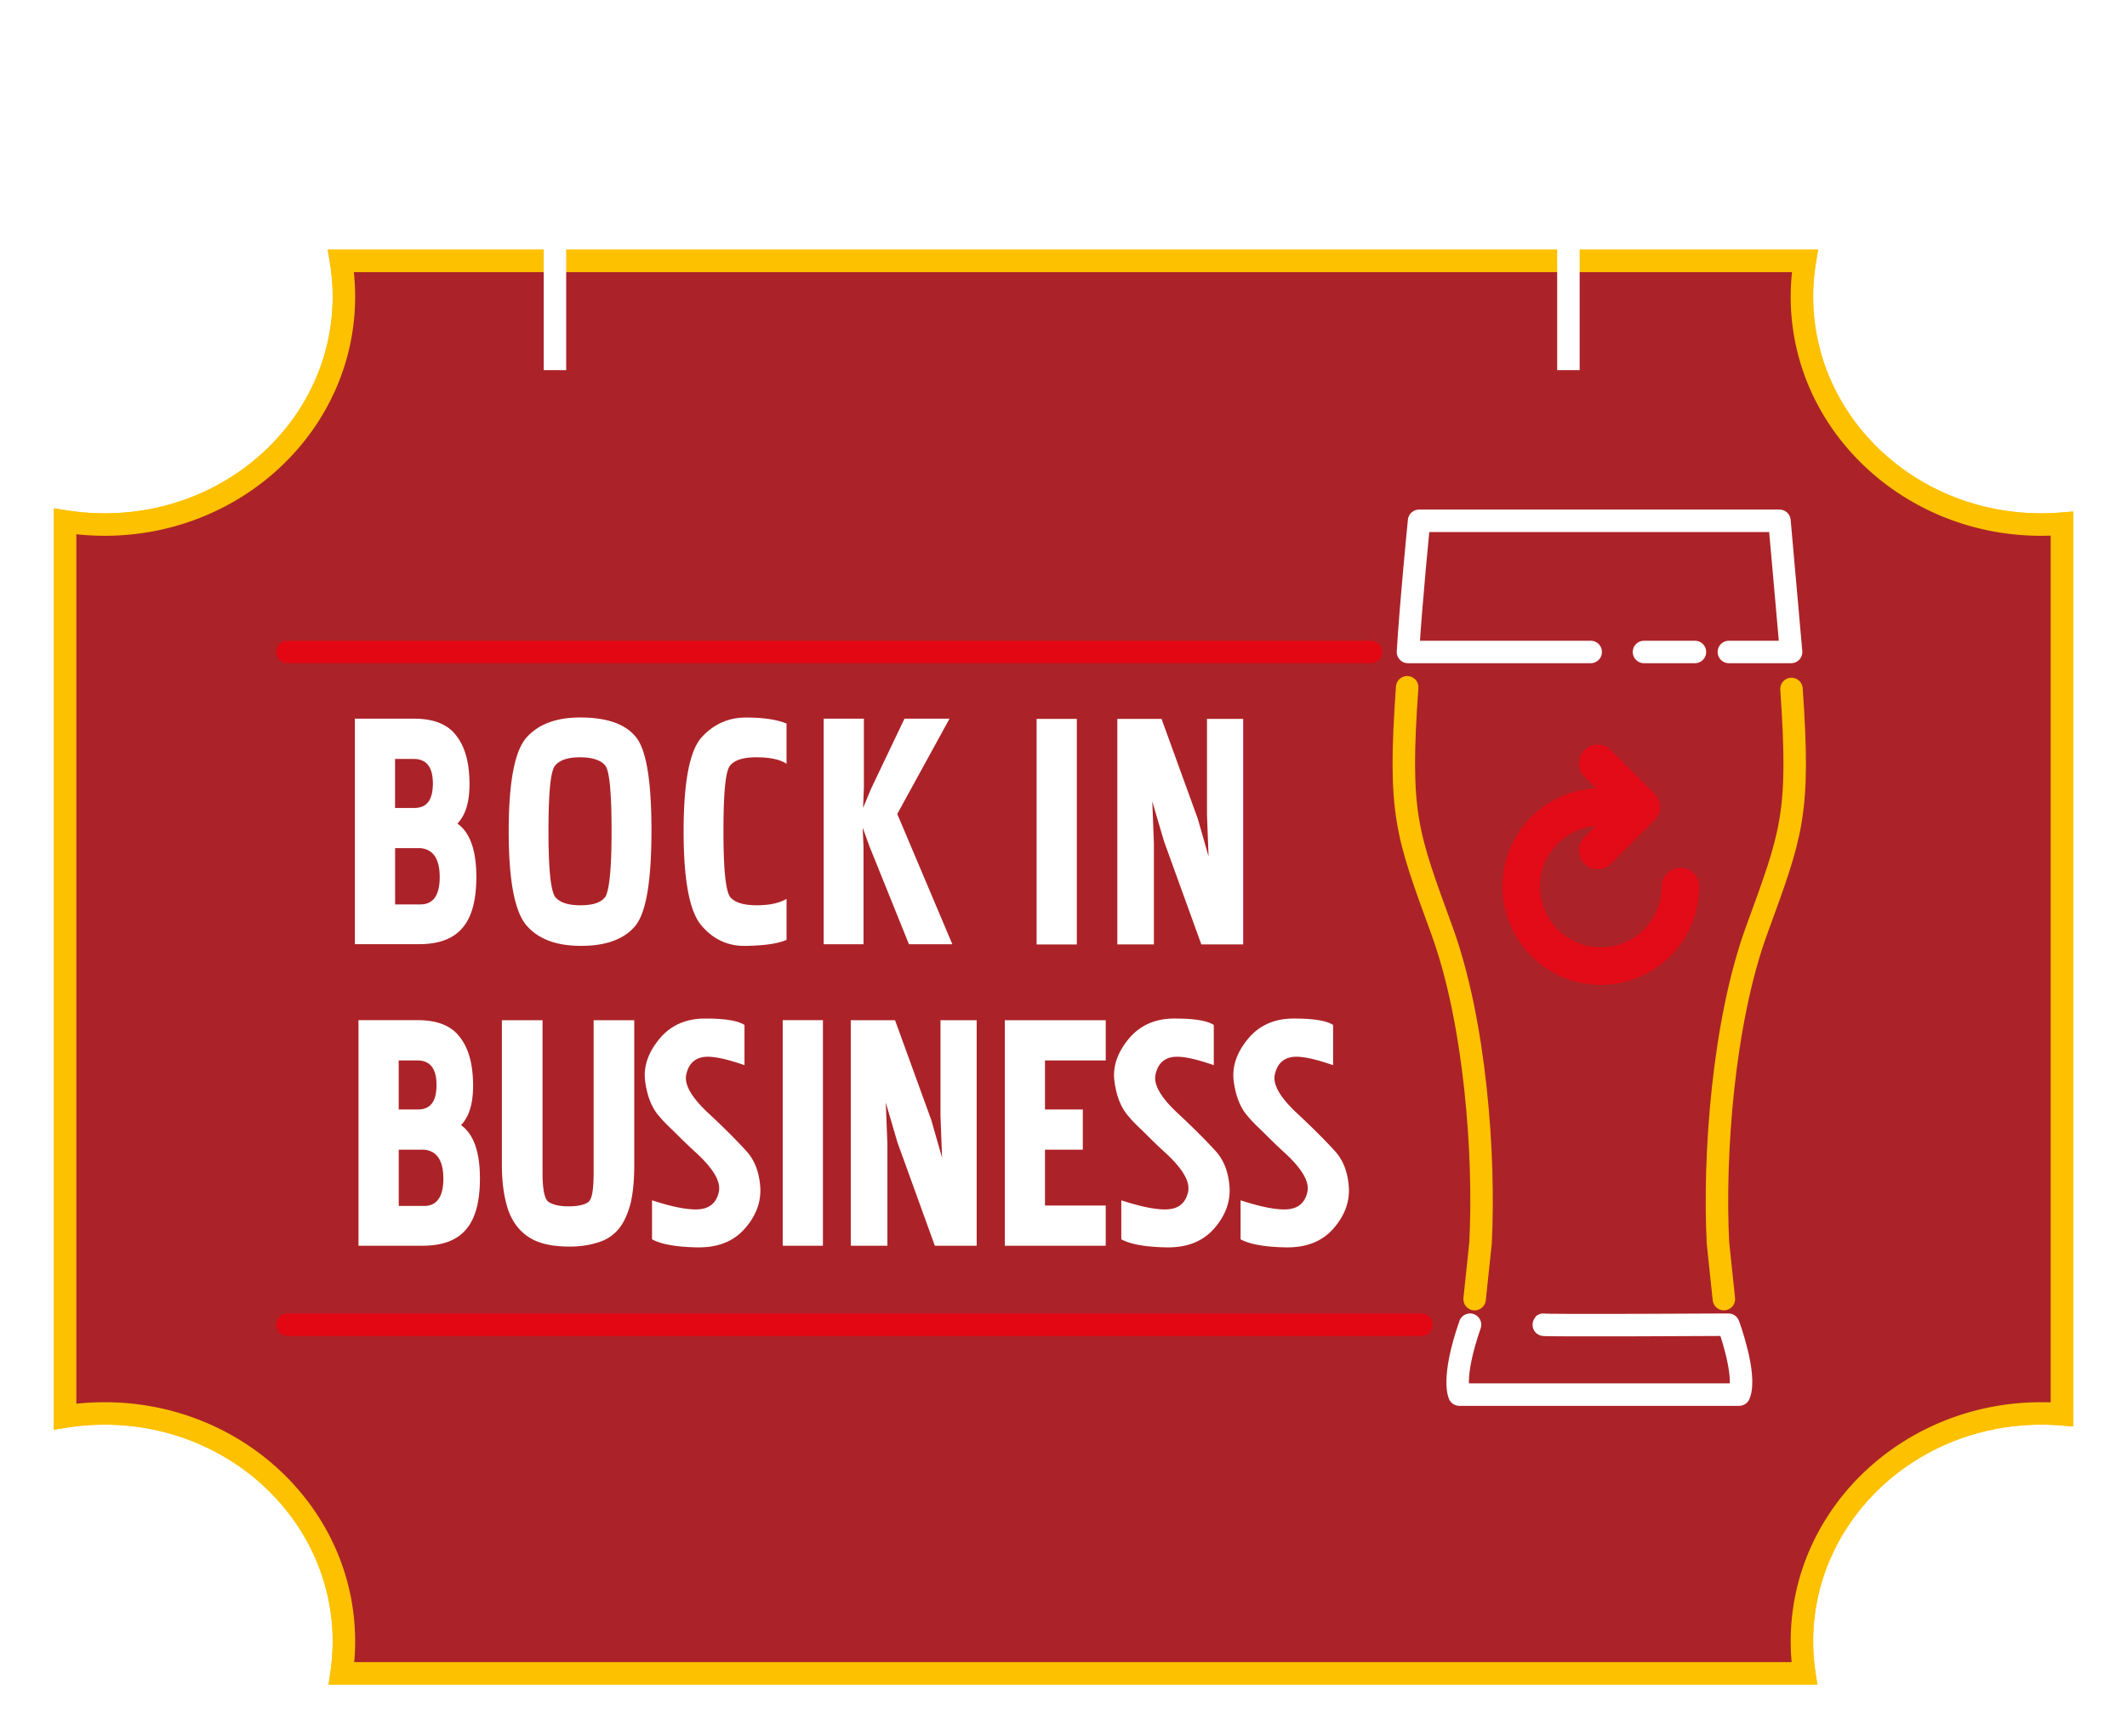 <svg width="196" height="160" fill="none" xmlns="http://www.w3.org/2000/svg"><g filter="url(#filter0_d)"><path fill-rule="evenodd" clip-rule="evenodd" d="M31.69 27.347c0 11.6-9.87 21.004-22.045 21.004A23.27 23.27 0 016 48.065v82.504a23.27 23.27 0 013.645-.286c12.176 0 22.046 9.404 22.046 21.004 0 1.001-.074 1.987-.216 2.951H166.26a20.247 20.247 0 01-.216-2.951c0-11.6 9.87-21.004 22.046-21.004.643 0 1.28.026 1.909.078V48.273c-.629.052-1.266.078-1.909.078-12.176 0-22.046-9.404-22.046-21.004 0-1.122.093-2.223.27-3.298H31.42a20.19 20.19 0 01.27 3.298z" fill="#fff"/><path d="M6 48.065l.162-1.022-1.197-.19v1.212H6zm0 82.504H4.965v1.212l1.197-.19L6 130.569zm25.475 23.669l-1.024-.151-.175 1.186h1.199v-1.035zm134.786 0v1.035h1.199l-.175-1.186-1.024.151zM190 130.361l-.084 1.031 1.119.092v-1.123H190zm0-82.088h1.035V47.15l-1.119.092.084 1.031zM166.315 24.05l1.022.17.199-1.205h-1.221v1.035zm-134.895 0v-1.035H30.2l.2 1.204 1.02-.169zM9.645 49.386c12.7 0 23.08-9.82 23.08-22.039h-2.07c0 10.982-9.358 19.969-21.01 19.969v2.07zm-3.807-.298c1.24.196 2.511.298 3.807.298v-2.07c-1.187 0-2.35-.094-3.483-.273l-.324 2.045zm1.197 81.481V48.065h-2.07v82.504h2.07zm-.873 1.022a22.298 22.298 0 013.483-.273v-2.07c-1.296 0-2.568.102-3.807.298l.324 2.045zm3.483-.273c11.652 0 21.01 8.987 21.01 19.969h2.07c0-12.219-10.38-22.039-23.08-22.039v2.07zm21.01 19.969c0 .951-.07 1.885-.204 2.8l2.048.302c.15-1.014.227-2.05.227-3.102h-2.07zm135.606 1.916H31.475v2.07H166.26v-2.07zm-1.251-1.916c0 1.052.077 2.088.227 3.102l2.048-.302a19.165 19.165 0 01-.205-2.8h-2.07zm23.081-22.039c-12.7 0-23.081 9.82-23.081 22.039h2.07c0-10.982 9.359-19.969 21.011-19.969v-2.07zm1.993.081a24.333 24.333 0 00-1.993-.081v2.07c.615 0 1.223.025 1.825.074l.168-2.063zm-1.119-81.056v82.088h2.07V48.273h-2.07zm-.874 1.113c.671 0 1.336-.027 1.993-.081l-.168-2.063c-.602.049-1.21.074-1.825.074v2.07zM165.01 27.347c0 12.219 10.381 22.04 23.081 22.04v-2.071c-11.652 0-21.011-8.987-21.011-19.969h-2.07zm.284-3.467a21.225 21.225 0 00-.284 3.467h2.07c0-1.065.088-2.11.257-3.129l-2.043-.338zM31.42 25.084h134.895v-2.07H31.42v2.07zm1.306 2.263c0-1.179-.097-2.337-.284-3.467l-2.043.338c.169 1.019.256 2.064.256 3.13h2.07z" fill="#FDC100"/></g><g filter="url(#filter1_d)"><path fill-rule="evenodd" clip-rule="evenodd" d="M52.173-19v53.117h-1.322V-19h1.322z" fill="#fff"/></g><g filter="url(#filter2_d)"><path fill-rule="evenodd" clip-rule="evenodd" d="M145.562-19v53.117h-1.322L144.239-19h1.323z" fill="#fff"/></g><path fill-rule="evenodd" clip-rule="evenodd" d="M25.821 60.095c0-.366.296-.662.662-.662h99.847a.661.661 0 010 1.324H26.483a.662.662 0 01-.662-.662zM25.821 122.102c0-.365.296-.661.662-.661h104.5a.661.661 0 110 1.323h-104.5a.662.662 0 01-.662-.662z" fill="#E30613"/><path d="M42.041 67.801c.816 1.037 1.222 2.519 1.222 4.482 0 1.667-.37 2.854-1.112 3.63 1.152.816 1.743 2.444 1.743 4.927 0 2.188-.446 3.745-1.297 4.707-.852 1.002-2.188 1.482-4.001 1.482h-5.893V66.244h5.483c1.777 0 3.074.52 3.855 1.557zm-2.153 4.411c0-1.517-.59-2.258-1.777-2.258h-1.707v4.521h1.777c1.156-.004 1.707-.745 1.707-2.263zm.631 8.633c0-1.668-.59-2.554-1.777-2.669h-2.334v5.188h2.334c1.186 0 1.777-.852 1.777-2.52zM58.548 67.876c1.001 1.151 1.482 4.04 1.482 8.673 0 4.631-.48 7.56-1.482 8.782-1.002 1.222-2.669 1.853-5.003 1.853-2.223 0-3.89-.591-5.002-1.853-1.111-1.261-1.667-4.15-1.667-8.707s.556-7.45 1.667-8.673c1.112-1.222 2.744-1.817 4.928-1.817 2.373 0 4.076.556 5.077 1.742zm-7.376 2.669c-.445.48-.63 2.519-.63 6.114 0 3.595.224 5.598.666 6.078.445.481 1.221.706 2.258.706 1.112 0 1.853-.22 2.259-.706.405-.48.63-2.518.63-6.078 0-3.595-.185-5.633-.595-6.114-.406-.48-1.187-.741-2.298-.741-1.068 0-1.844.22-2.29.741zM69.704 69.804c-1.147 0-1.963.22-2.409.74-.445.481-.63 2.52-.63 6.115s.22 5.597.665 6.078c.446.481 1.262.706 2.409.706 1.147 0 2.038-.185 2.74-.591v3.78c-.852.37-2.114.52-3.742.556-1.592.035-2.964-.556-4.075-1.853-1.112-1.261-1.668-4.15-1.668-8.707s.556-7.45 1.668-8.673c1.111-1.222 2.483-1.817 4.075-1.817 1.593 0 2.855.185 3.741.556v3.705c-.626-.41-1.553-.595-2.774-.595zM79.571 78.03v9.004h-3.67v-20.79h3.706v6.299l-.075 1.928.74-1.778 3.075-6.45h4.151l-4.817 8.784 5.078 12.007h-4.002l-3.63-9.004-.63-1.742.074 1.743zM42.372 95.591c.816 1.037 1.222 2.52 1.222 4.486 0 1.668-.37 2.855-1.112 3.631 1.152.816 1.743 2.444 1.743 4.927 0 2.184-.446 3.741-1.297 4.707-.851 1.001-2.188 1.482-4.001 1.482h-5.893v-20.79h5.483c1.782 0 3.079.52 3.855 1.557zm-2.148 4.411c0-1.517-.591-2.258-1.778-2.258H36.74v4.521h1.778c1.151 0 1.707-.745 1.707-2.263zm.63 8.638c0-1.668-.59-2.559-1.777-2.669h-2.334v5.187h2.334c1.182 0 1.778-.851 1.778-2.518zM49.765 114.528a4.473 4.473 0 01-1.963-1.296c-.516-.596-.926-1.372-1.147-2.299-.26-.966-.406-2.148-.406-3.555v-13.34h3.745v14.081c0 1.517.186 2.409.556 2.669.406.26 1.002.406 1.853.406s1.482-.146 1.817-.406c.336-.26.481-1.147.481-2.669v-14.08h3.745v13.304c0 1.407-.11 2.593-.335 3.559-.26.962-.591 1.743-1.072 2.334a3.772 3.772 0 01-1.853 1.257c-.776.26-1.667.41-2.704.41-1.05-.004-1.94-.114-2.717-.375zM64.75 97.444c-.816.15-1.332.706-1.518 1.632-.185.927.517 2.113 2.113 3.595 1.593 1.482 2.704 2.629 3.445 3.445.741.817 1.152 1.888 1.262 3.225.11 1.407-.37 2.704-1.407 3.891-1.037 1.186-2.484 1.777-4.411 1.742-1.963-.035-3.335-.295-4.151-.741v-3.595c2.038.666 3.52.926 4.446.816.927-.11 1.482-.631 1.703-1.557.225-.962-.48-2.148-2.038-3.595a56.069 56.069 0 01-2.038-1.963c-.591-.556-1.076-1.037-1.407-1.447-.666-.741-1.112-1.818-1.297-3.225-.185-1.372.296-2.668 1.297-3.89 1.036-1.262 2.444-1.893 4.226-1.893 1.817 0 3.004.186 3.63.591v3.706c-1.782-.622-3.079-.882-3.855-.737zM75.83 94.034h-3.705v20.79h3.706v-20.79zM81.772 105.486v9.338h-3.374V94.039h4.08l3.335 9.188.997 3.485-.145-3.856v-8.817h3.334v20.785h-3.855l-3.445-9.524-1.076-3.665.15 3.851zM99.228 66.266h-3.706v20.79h3.706v-20.79zM106.33 77.713v9.338h-3.371V66.266h4.076l3.335 9.188.997 3.485-.145-3.855v-8.818h3.334V87.05h-3.855l-3.445-9.523-1.076-3.666.15 3.85zM96.294 97.744v4.521h3.485v3.706h-3.485v5.148h5.598v3.705h-9.299V94.039h9.299v3.705h-5.598zM107.992 97.444c-.816.15-1.332.706-1.517 1.632-.185.927.516 2.113 2.113 3.595 1.592 1.482 2.704 2.629 3.445 3.445.741.817 1.151 1.888 1.262 3.225.11 1.407-.371 2.704-1.408 3.891-1.036 1.186-2.483 1.777-4.411 1.742-1.963-.035-3.335-.295-4.151-.741v-3.595c2.038.666 3.52.926 4.447.816.926-.11 1.482-.631 1.703-1.557.225-.962-.481-2.148-2.038-3.595a55.429 55.429 0 01-2.038-1.963c-.591-.556-1.077-1.037-1.408-1.447-.666-.741-1.111-1.818-1.296-3.225-.186-1.372.295-2.668 1.296-3.89 1.037-1.262 2.444-1.893 4.226-1.893 1.818 0 3.004.186 3.631.591v3.706c-1.782-.622-3.079-.882-3.856-.737zM118.985 97.444c-.816.15-1.332.706-1.517 1.632-.186.927.516 2.113 2.113 3.595 1.592 1.482 2.704 2.629 3.445 3.445.741.817 1.151 1.888 1.261 3.225.111 1.407-.37 2.704-1.407 3.891-1.036 1.186-2.483 1.777-4.411 1.742-1.963-.035-3.335-.295-4.151-.741v-3.595c2.038.666 3.52.926 4.447.816.926-.11 1.482-.631 1.702-1.557.225-.962-.48-2.148-2.038-3.595-.816-.741-1.482-1.407-2.038-1.963-.591-.556-1.076-1.037-1.407-1.447-.666-.741-1.111-1.818-1.297-3.225-.185-1.372.296-2.668 1.297-3.89 1.037-1.262 2.444-1.893 4.226-1.893 1.818 0 3.004.186 3.631.591v3.706c-1.783-.622-3.075-.882-3.856-.737z" fill="#AB2328"/><path fill-rule="evenodd" clip-rule="evenodd" d="M165.036 62.844c.364-.025.68.25.706.614.408 5.837.419 9.243-.1 12.327-.48 2.858-1.412 5.419-2.84 9.343l-.336.923c-3.004 8.287-3.901 20.441-3.5 28.448l.545 5.174a.662.662 0 01-1.316.139l-.547-5.192-.003-.036c-.408-8.102.488-20.463 3.577-28.984l.319-.877c1.447-3.977 2.337-6.424 2.796-9.157.491-2.92.492-6.194.085-12.015a.661.661 0 01.614-.707zM129.716 62.686a.662.662 0 01.613.707c-.419 5.897-.424 9.2.065 12.138.457 2.746 1.347 5.193 2.797 9.18l.324.893c3.094 8.522 3.99 20.882 3.577 28.985l-.001.015a.123.123 0 01-.002.02l-.547 5.192a.661.661 0 11-1.316-.138l.545-5.174c.406-8.008-.491-20.161-3.499-28.449l-.342-.939c-1.431-3.933-2.364-6.496-2.841-9.368-.516-3.101-.5-6.538-.08-12.45a.662.662 0 01.707-.612z" fill="#FDC100"/><path fill-rule="evenodd" clip-rule="evenodd" d="M135.678 121.477c.345.12.528.497.408.842-.845 2.435-1.073 3.979-1.101 4.886-.009.29.003.514.02.681h24.74c.038-.28.042-.633.007-1.051-.054-.642-.192-1.355-.356-2.03a25.399 25.399 0 00-.593-2.038l-.264.001-1.942.01c-1.606.007-3.748.017-5.886.023-2.138.006-4.274.009-5.87.004-.798-.002-1.463-.006-1.927-.013a22.75 22.75 0 01-.545-.012 5.048 5.048 0 01-.169-.01c-.018-.002-.062-.006-.109-.016h-.002a.662.662 0 01-.189-.07l-.002-.001a.662.662 0 01-.296-.339 1.167 1.167 0 01-.016-.437c.034-.086.119-.222.165-.272a.659.659 0 01.601-.181l.068.003c.112.005.284.008.513.012.456.006 1.115.011 1.911.013 1.593.004 3.726.001 5.863-.005 2.137-.006 4.278-.015 5.884-.022l1.941-.01.736-.004.004.662.621-.23.002.005.004.011.015.042.055.157a27.16 27.16 0 01.713 2.404c.173.71.327 1.496.389 2.232.06.715.042 1.472-.202 2.072a.661.661 0 01-.613.413h-25.779a.663.663 0 01-.593-.368l.593-.294-.593.293-.001-.002-.001-.002-.003-.007-.007-.013a.733.733 0 00-.015-.035c-.01-.026-.023-.059-.036-.098a2.747 2.747 0 01-.082-.319 5.482 5.482 0 01-.076-1.2c.033-1.076.297-2.755 1.173-5.278a.662.662 0 01.842-.409zm23.594.626l.621-.23a.661.661 0 00-.624-.432l.003.662zm-16.954-.651c-.004 0-.004 0 0 0zM130.109 47.938a.661.661 0 01.658-.596h33.208c.342 0 .628.262.659.603l1.072 12.091a.665.665 0 01-.659.72h-5.735a.662.662 0 010-1.323h5.012l-.955-10.768h-32.002l-.063.65c-.075.777-.178 1.86-.288 3.085-.2 2.207-.427 4.87-.568 7.033h16.133a.662.662 0 110 1.323h-16.837a.665.665 0 01-.661-.7c.136-2.29.392-5.321.615-7.775.111-1.228.214-2.314.289-3.092l.089-.917.033-.334.658.066-.658-.066z" fill="#AB2328"/><path d="M156.185 60.095h-4.694" stroke="#AB2328" stroke-width="2.071" stroke-miterlimit="10" stroke-linecap="round" stroke-linejoin="round"/><path fill-rule="evenodd" clip-rule="evenodd" d="M147.517 75.481a6.233 6.233 0 100 12.466 6.233 6.233 0 006.233-6.233 1.102 1.102 0 112.205 0 8.438 8.438 0 01-8.438 8.439 8.438 8.438 0 110-16.877 1.102 1.102 0 010 2.205z" fill="#E30B17"/><path fill-rule="evenodd" clip-rule="evenodd" d="M146.441 69.58a1.103 1.103 0 011.56 0l4.018 4.018a1.103 1.103 0 010 1.56L148 79.173a1.102 1.102 0 11-1.558-1.56l3.238-3.235-3.239-3.239a1.102 1.102 0 010-1.56z" fill="#E30B17"/><g filter="url(#filter3_d)"><path fill-rule="evenodd" clip-rule="evenodd" d="M31.69 27.347c0 11.6-9.87 21.004-22.045 21.004A23.27 23.27 0 016 48.065v82.504a23.27 23.27 0 013.645-.286c12.176 0 22.046 9.404 22.046 21.004 0 1.001-.074 1.987-.216 2.951H166.26a20.247 20.247 0 01-.216-2.951c0-11.6 9.87-21.004 22.046-21.004.643 0 1.28.026 1.909.078V48.273c-.629.052-1.266.078-1.909.078-12.176 0-22.046-9.404-22.046-21.004 0-1.122.093-2.223.27-3.298H31.42a20.19 20.19 0 01.27 3.298z" fill="#AB2328"/><path d="M6 48.065l.162-1.022-1.197-.19v1.212H6zm0 82.504H4.965v1.212l1.197-.19L6 130.569zm25.475 23.669l-1.024-.151-.175 1.186h1.199v-1.035zm134.786 0v1.035h1.199l-.175-1.186-1.024.151zM190 130.361l-.084 1.031 1.119.092v-1.123H190zm0-82.088h1.035V47.15l-1.119.092.084 1.031zM166.315 24.05l1.022.17.199-1.205h-1.221v1.035zm-134.895 0v-1.035H30.2l.2 1.204 1.02-.169zM9.645 49.386c12.7 0 23.08-9.82 23.08-22.039h-2.07c0 10.982-9.358 19.969-21.01 19.969v2.07zm-3.807-.298c1.24.196 2.511.298 3.807.298v-2.07c-1.187 0-2.35-.094-3.483-.273l-.324 2.045zm1.197 81.481V48.065h-2.07v82.504h2.07zm-.873 1.022a22.298 22.298 0 013.483-.273v-2.07c-1.296 0-2.568.102-3.807.298l.324 2.045zm3.483-.273c11.652 0 21.01 8.987 21.01 19.969h2.07c0-12.219-10.38-22.039-23.08-22.039v2.07zm21.01 19.969c0 .951-.07 1.885-.204 2.8l2.048.302c.15-1.014.227-2.05.227-3.102h-2.07zm135.606 1.916H31.475v2.07H166.26v-2.07zm-1.251-1.916c0 1.052.077 2.088.227 3.102l2.048-.302a19.165 19.165 0 01-.205-2.8h-2.07zm23.081-22.039c-12.7 0-23.081 9.82-23.081 22.039h2.07c0-10.982 9.359-19.969 21.011-19.969v-2.07zm1.993.081a24.333 24.333 0 00-1.993-.081v2.07c.615 0 1.223.025 1.825.074l.168-2.063zm-1.119-81.056v82.088h2.07V48.273h-2.07zm-.874 1.113c.671 0 1.336-.027 1.993-.081l-.168-2.063c-.602.049-1.21.074-1.825.074v2.07zM165.01 27.347c0 12.219 10.381 22.04 23.081 22.04v-2.071c-11.652 0-21.011-8.987-21.011-19.969h-2.07zm.284-3.467a21.225 21.225 0 00-.284 3.467h2.07c0-1.065.088-2.11.257-3.129l-2.043-.338zM31.42 25.084h134.895v-2.07H31.42v2.07zm1.306 2.263c0-1.179-.097-2.337-.284-3.467l-2.043.338c.169 1.019.256 2.064.256 3.13h2.07z" fill="#FDC100"/></g><g filter="url(#filter4_d)"><path stroke="#fff" stroke-width="2.07" d="M51.138 34.117V-19"/></g><g filter="url(#filter5_d)"><path stroke="#fff" stroke-width="2.07" d="M144.527 34.117V-19"/></g><path d="M126.33 60.095H26.483M130.984 122.103H26.483" stroke="#E30613" stroke-width="2.071" stroke-miterlimit="10" stroke-linecap="round" stroke-linejoin="round"/><path d="M42.041 67.801c.816 1.037 1.222 2.519 1.222 4.482 0 1.667-.37 2.854-1.112 3.63 1.152.816 1.743 2.444 1.743 4.928 0 2.187-.446 3.745-1.297 4.706-.852 1.002-2.188 1.482-4.001 1.482h-5.893V66.244h5.483c1.777 0 3.074.52 3.855 1.557zm-2.153 4.411c0-1.517-.59-2.258-1.777-2.258h-1.707v4.521h1.777c1.156-.004 1.707-.745 1.707-2.263zm.631 8.633c0-1.668-.59-2.554-1.777-2.669h-2.334v5.188h2.334c1.186 0 1.777-.852 1.777-2.52zM58.548 67.876c1.001 1.151 1.482 4.04 1.482 8.673 0 4.631-.48 7.56-1.482 8.782-1.002 1.222-2.669 1.853-5.003 1.853-2.223 0-3.89-.591-5.002-1.853-1.111-1.261-1.667-4.15-1.667-8.707s.556-7.45 1.667-8.673c1.112-1.222 2.744-1.817 4.928-1.817 2.373 0 4.076.556 5.077 1.742zm-7.376 2.669c-.445.48-.63 2.519-.63 6.114 0 3.595.224 5.598.666 6.078.445.481 1.221.706 2.258.706 1.112 0 1.853-.22 2.259-.706.405-.48.63-2.518.63-6.078 0-3.595-.185-5.633-.595-6.114-.406-.48-1.187-.741-2.298-.741-1.068 0-1.844.22-2.29.741zM69.704 69.804c-1.147 0-1.963.22-2.409.74-.445.482-.63 2.52-.63 6.115s.22 5.598.665 6.078c.446.481 1.262.706 2.409.706 1.147 0 2.038-.185 2.74-.59v3.78c-.852.37-2.114.52-3.742.555-1.592.036-2.964-.556-4.075-1.852-1.112-1.262-1.668-4.151-1.668-8.708s.556-7.45 1.668-8.672c1.111-1.222 2.483-1.818 4.075-1.818 1.593 0 2.855.185 3.741.556v3.705c-.626-.41-1.553-.595-2.774-.595zM79.571 78.03v9.004h-3.67v-20.79h3.706v6.299l-.075 1.928.74-1.778 3.075-6.45h4.151l-4.817 8.784 5.077 12.007h-4l-3.63-9.004-.632-1.742.075 1.743zM42.372 95.591c.816 1.037 1.222 2.52 1.222 4.486 0 1.668-.37 2.855-1.112 3.631 1.152.816 1.743 2.444 1.743 4.927 0 2.184-.446 3.741-1.297 4.707-.851 1.001-2.188 1.482-4.001 1.482h-5.893v-20.79h5.483c1.782 0 3.079.52 3.855 1.557zm-2.148 4.411c0-1.517-.591-2.258-1.778-2.258H36.74v4.521h1.778c1.151 0 1.707-.745 1.707-2.263zm.63 8.638c0-1.668-.59-2.559-1.777-2.669h-2.334v5.187h2.334c1.182 0 1.778-.851 1.778-2.518zM49.765 114.528a4.473 4.473 0 01-1.963-1.296c-.516-.596-.926-1.372-1.147-2.299-.26-.966-.406-2.148-.406-3.555v-13.34h3.745v14.081c0 1.517.186 2.409.556 2.669.406.26 1.002.406 1.853.406s1.482-.146 1.817-.406c.336-.26.481-1.147.481-2.669v-14.08h3.745v13.304c0 1.407-.11 2.593-.335 3.559-.26.962-.591 1.743-1.072 2.334a3.772 3.772 0 01-1.853 1.257c-.776.26-1.667.41-2.704.41-1.05-.004-1.94-.114-2.717-.375zM64.75 97.444c-.816.15-1.332.706-1.517 1.632-.186.927.516 2.113 2.113 3.595 1.592 1.482 2.703 2.629 3.445 3.445.74.817 1.15 1.888 1.261 3.225.11 1.407-.37 2.704-1.407 3.891-1.037 1.186-2.483 1.777-4.411 1.742-1.963-.035-3.335-.295-4.151-.741v-3.595c2.038.666 3.52.926 4.446.816.927-.11 1.483-.631 1.703-1.557.225-.962-.48-2.148-2.038-3.595a56.069 56.069 0 01-2.038-1.963c-.59-.556-1.076-1.037-1.407-1.447-.666-.741-1.112-1.818-1.297-3.225-.185-1.372.296-2.668 1.297-3.89 1.037-1.262 2.444-1.893 4.226-1.893 1.817 0 3.004.186 3.63.591v3.706c-1.782-.622-3.079-.882-3.855-.737zM75.83 94.034h-3.705v20.79h3.706v-20.79zM81.772 105.486v9.338h-3.374V94.039h4.08l3.335 9.188.997 3.485-.145-3.856v-8.817h3.334v20.785h-3.855l-3.445-9.524-1.076-3.665.15 3.851zM99.228 66.266h-3.706v20.79h3.706v-20.79zM106.33 77.713v9.339h-3.371V66.266h4.076l3.335 9.189.997 3.484-.145-3.855v-8.818h3.334v20.785h-3.855l-3.445-9.523-1.076-3.666.15 3.851zM96.294 97.744v4.521h3.485v3.706h-3.485v5.148h5.598v3.705h-9.299V94.039h9.299v3.705h-5.598zM107.993 97.444c-.817.15-1.333.706-1.518 1.632-.185.927.516 2.113 2.113 3.595 1.592 1.482 2.704 2.629 3.445 3.445.741.817 1.151 1.888 1.262 3.225.11 1.407-.371 2.704-1.407 3.891-1.037 1.186-2.484 1.777-4.412 1.742-1.963-.035-3.334-.295-4.151-.741v-3.595c2.038.666 3.521.926 4.447.816.926-.11 1.482-.631 1.703-1.557.225-.962-.481-2.148-2.038-3.595-.816-.741-1.482-1.407-2.038-1.963-.591-.556-1.077-1.037-1.407-1.447-.667-.741-1.112-1.818-1.297-3.225-.186-1.372.295-2.668 1.297-3.89 1.036-1.262 2.443-1.893 4.225-1.893 1.818 0 3.004.186 3.631.591v3.706c-1.782-.622-3.079-.882-3.855-.737zM118.985 97.444c-.816.15-1.332.706-1.517 1.632-.186.927.516 2.113 2.113 3.595 1.592 1.482 2.704 2.629 3.445 3.445.741.817 1.151 1.888 1.261 3.225.111 1.407-.37 2.704-1.407 3.891-1.036 1.186-2.483 1.777-4.411 1.742-1.963-.035-3.335-.295-4.151-.741v-3.595c2.038.666 3.52.926 4.447.816.926-.11 1.482-.631 1.702-1.557.225-.962-.48-2.148-2.038-3.595-.816-.741-1.482-1.407-2.038-1.963-.591-.556-1.076-1.037-1.407-1.447-.666-.741-1.111-1.818-1.297-3.225-.185-1.372.296-2.668 1.297-3.89 1.037-1.262 2.444-1.893 4.226-1.893 1.818 0 3.004.186 3.631.591v3.706c-1.783-.622-3.075-.882-3.856-.737z" fill="#fff"/><path d="M158.853 119.743l-.547-5.192c-.406-8.055.49-20.318 3.538-28.726 3.256-8.963 4.054-10.662 3.238-22.32M129.669 63.346c-.838 11.808-.044 13.48 3.225 22.483 3.052 8.408 3.948 20.671 3.537 28.726l-.547 5.192" stroke="#FDC100" stroke-width="2.071" stroke-miterlimit="10" stroke-linecap="round" stroke-linejoin="round"/><path d="M135.461 122.103c-1.721 4.958-.984 6.444-.984 6.444h25.779c.732-1.804-.984-6.444-.984-6.444s-17.15.097-17.053 0M159.312 60.095h5.734l-1.071-12.091h-33.208s-.754 7.534-1.023 12.09h16.837M156.185 60.095h-4.694" stroke="#fff" stroke-width="2.071" stroke-miterlimit="10" stroke-linecap="round" stroke-linejoin="round"/><path d="M154.852 81.714a7.335 7.335 0 11-14.671 0 7.335 7.335 0 017.336-7.336" stroke="#E30B17" stroke-width="3.452" stroke-miterlimit="10" stroke-linecap="round" stroke-linejoin="round"/><path d="M147.221 70.36l4.019 4.018-4.019 4.014" stroke="#E30B17" stroke-width="3.452" stroke-miterlimit="10" stroke-linecap="round" stroke-linejoin="round"/><defs><filter id="filter0_d" x=".618" y="18.667" width="194.765" height="140.953" filterUnits="userSpaceOnUse" color-interpolation-filters="sRGB"><feFlood flood-opacity="0" result="BackgroundImageFix"/><feColorMatrix in="SourceAlpha" values="0 0 0 0 0 0 0 0 0 0 0 0 0 0 0 0 0 0 127 0"/><feOffset/><feGaussianBlur stdDeviation="2.174"/><feColorMatrix values="0 0 0 0 0.992 0 0 0 0 0.757 0 0 0 0 0 0 0 0 0.55 0"/><feBlend in2="BackgroundImageFix" result="effect1_dropShadow"/><feBlend in="SourceGraphic" in2="effect1_dropShadow" result="shape"/></filter><filter id="filter1_d" x="46.504" y="-23.347" width="10.017" height="61.811" filterUnits="userSpaceOnUse" color-interpolation-filters="sRGB"><feFlood flood-opacity="0" result="BackgroundImageFix"/><feColorMatrix in="SourceAlpha" values="0 0 0 0 0 0 0 0 0 0 0 0 0 0 0 0 0 0 127 0"/><feOffset/><feGaussianBlur stdDeviation="2.174"/><feColorMatrix values="0 0 0 0 0.992 0 0 0 0 0.757 0 0 0 0 0 0 0 0 0.55 0"/><feBlend in2="BackgroundImageFix" result="effect1_dropShadow"/><feBlend in="SourceGraphic" in2="effect1_dropShadow" result="shape"/></filter><filter id="filter2_d" x="139.892" y="-23.347" width="10.017" height="61.811" filterUnits="userSpaceOnUse" color-interpolation-filters="sRGB"><feFlood flood-opacity="0" result="BackgroundImageFix"/><feColorMatrix in="SourceAlpha" values="0 0 0 0 0 0 0 0 0 0 0 0 0 0 0 0 0 0 127 0"/><feOffset/><feGaussianBlur stdDeviation="2.174"/><feColorMatrix values="0 0 0 0 0.992 0 0 0 0 0.757 0 0 0 0 0 0 0 0 0.55 0"/><feBlend in2="BackgroundImageFix" result="effect1_dropShadow"/><feBlend in="SourceGraphic" in2="effect1_dropShadow" result="shape"/></filter><filter id="filter3_d" x=".618" y="18.667" width="194.765" height="140.953" filterUnits="userSpaceOnUse" color-interpolation-filters="sRGB"><feFlood flood-opacity="0" result="BackgroundImageFix"/><feColorMatrix in="SourceAlpha" values="0 0 0 0 0 0 0 0 0 0 0 0 0 0 0 0 0 0 127 0"/><feOffset/><feGaussianBlur stdDeviation="2.174"/><feColorMatrix values="0 0 0 0 0.992 0 0 0 0 0.757 0 0 0 0 0 0 0 0 0.55 0"/><feBlend in2="BackgroundImageFix" result="effect1_dropShadow"/><feBlend in="SourceGraphic" in2="effect1_dropShadow" result="shape"/></filter><filter id="filter4_d" x="45.756" y="-23.347" width="10.765" height="61.811" filterUnits="userSpaceOnUse" color-interpolation-filters="sRGB"><feFlood flood-opacity="0" result="BackgroundImageFix"/><feColorMatrix in="SourceAlpha" values="0 0 0 0 0 0 0 0 0 0 0 0 0 0 0 0 0 0 127 0"/><feOffset/><feGaussianBlur stdDeviation="2.174"/><feColorMatrix values="0 0 0 0 0.992 0 0 0 0 0.757 0 0 0 0 0 0 0 0 0.55 0"/><feBlend in2="BackgroundImageFix" result="effect1_dropShadow"/><feBlend in="SourceGraphic" in2="effect1_dropShadow" result="shape"/></filter><filter id="filter5_d" x="139.145" y="-23.347" width="10.765" height="61.811" filterUnits="userSpaceOnUse" color-interpolation-filters="sRGB"><feFlood flood-opacity="0" result="BackgroundImageFix"/><feColorMatrix in="SourceAlpha" values="0 0 0 0 0 0 0 0 0 0 0 0 0 0 0 0 0 0 127 0"/><feOffset/><feGaussianBlur stdDeviation="2.174"/><feColorMatrix values="0 0 0 0 0.992 0 0 0 0 0.757 0 0 0 0 0 0 0 0 0.55 0"/><feBlend in2="BackgroundImageFix" result="effect1_dropShadow"/><feBlend in="SourceGraphic" in2="effect1_dropShadow" result="shape"/></filter></defs></svg>